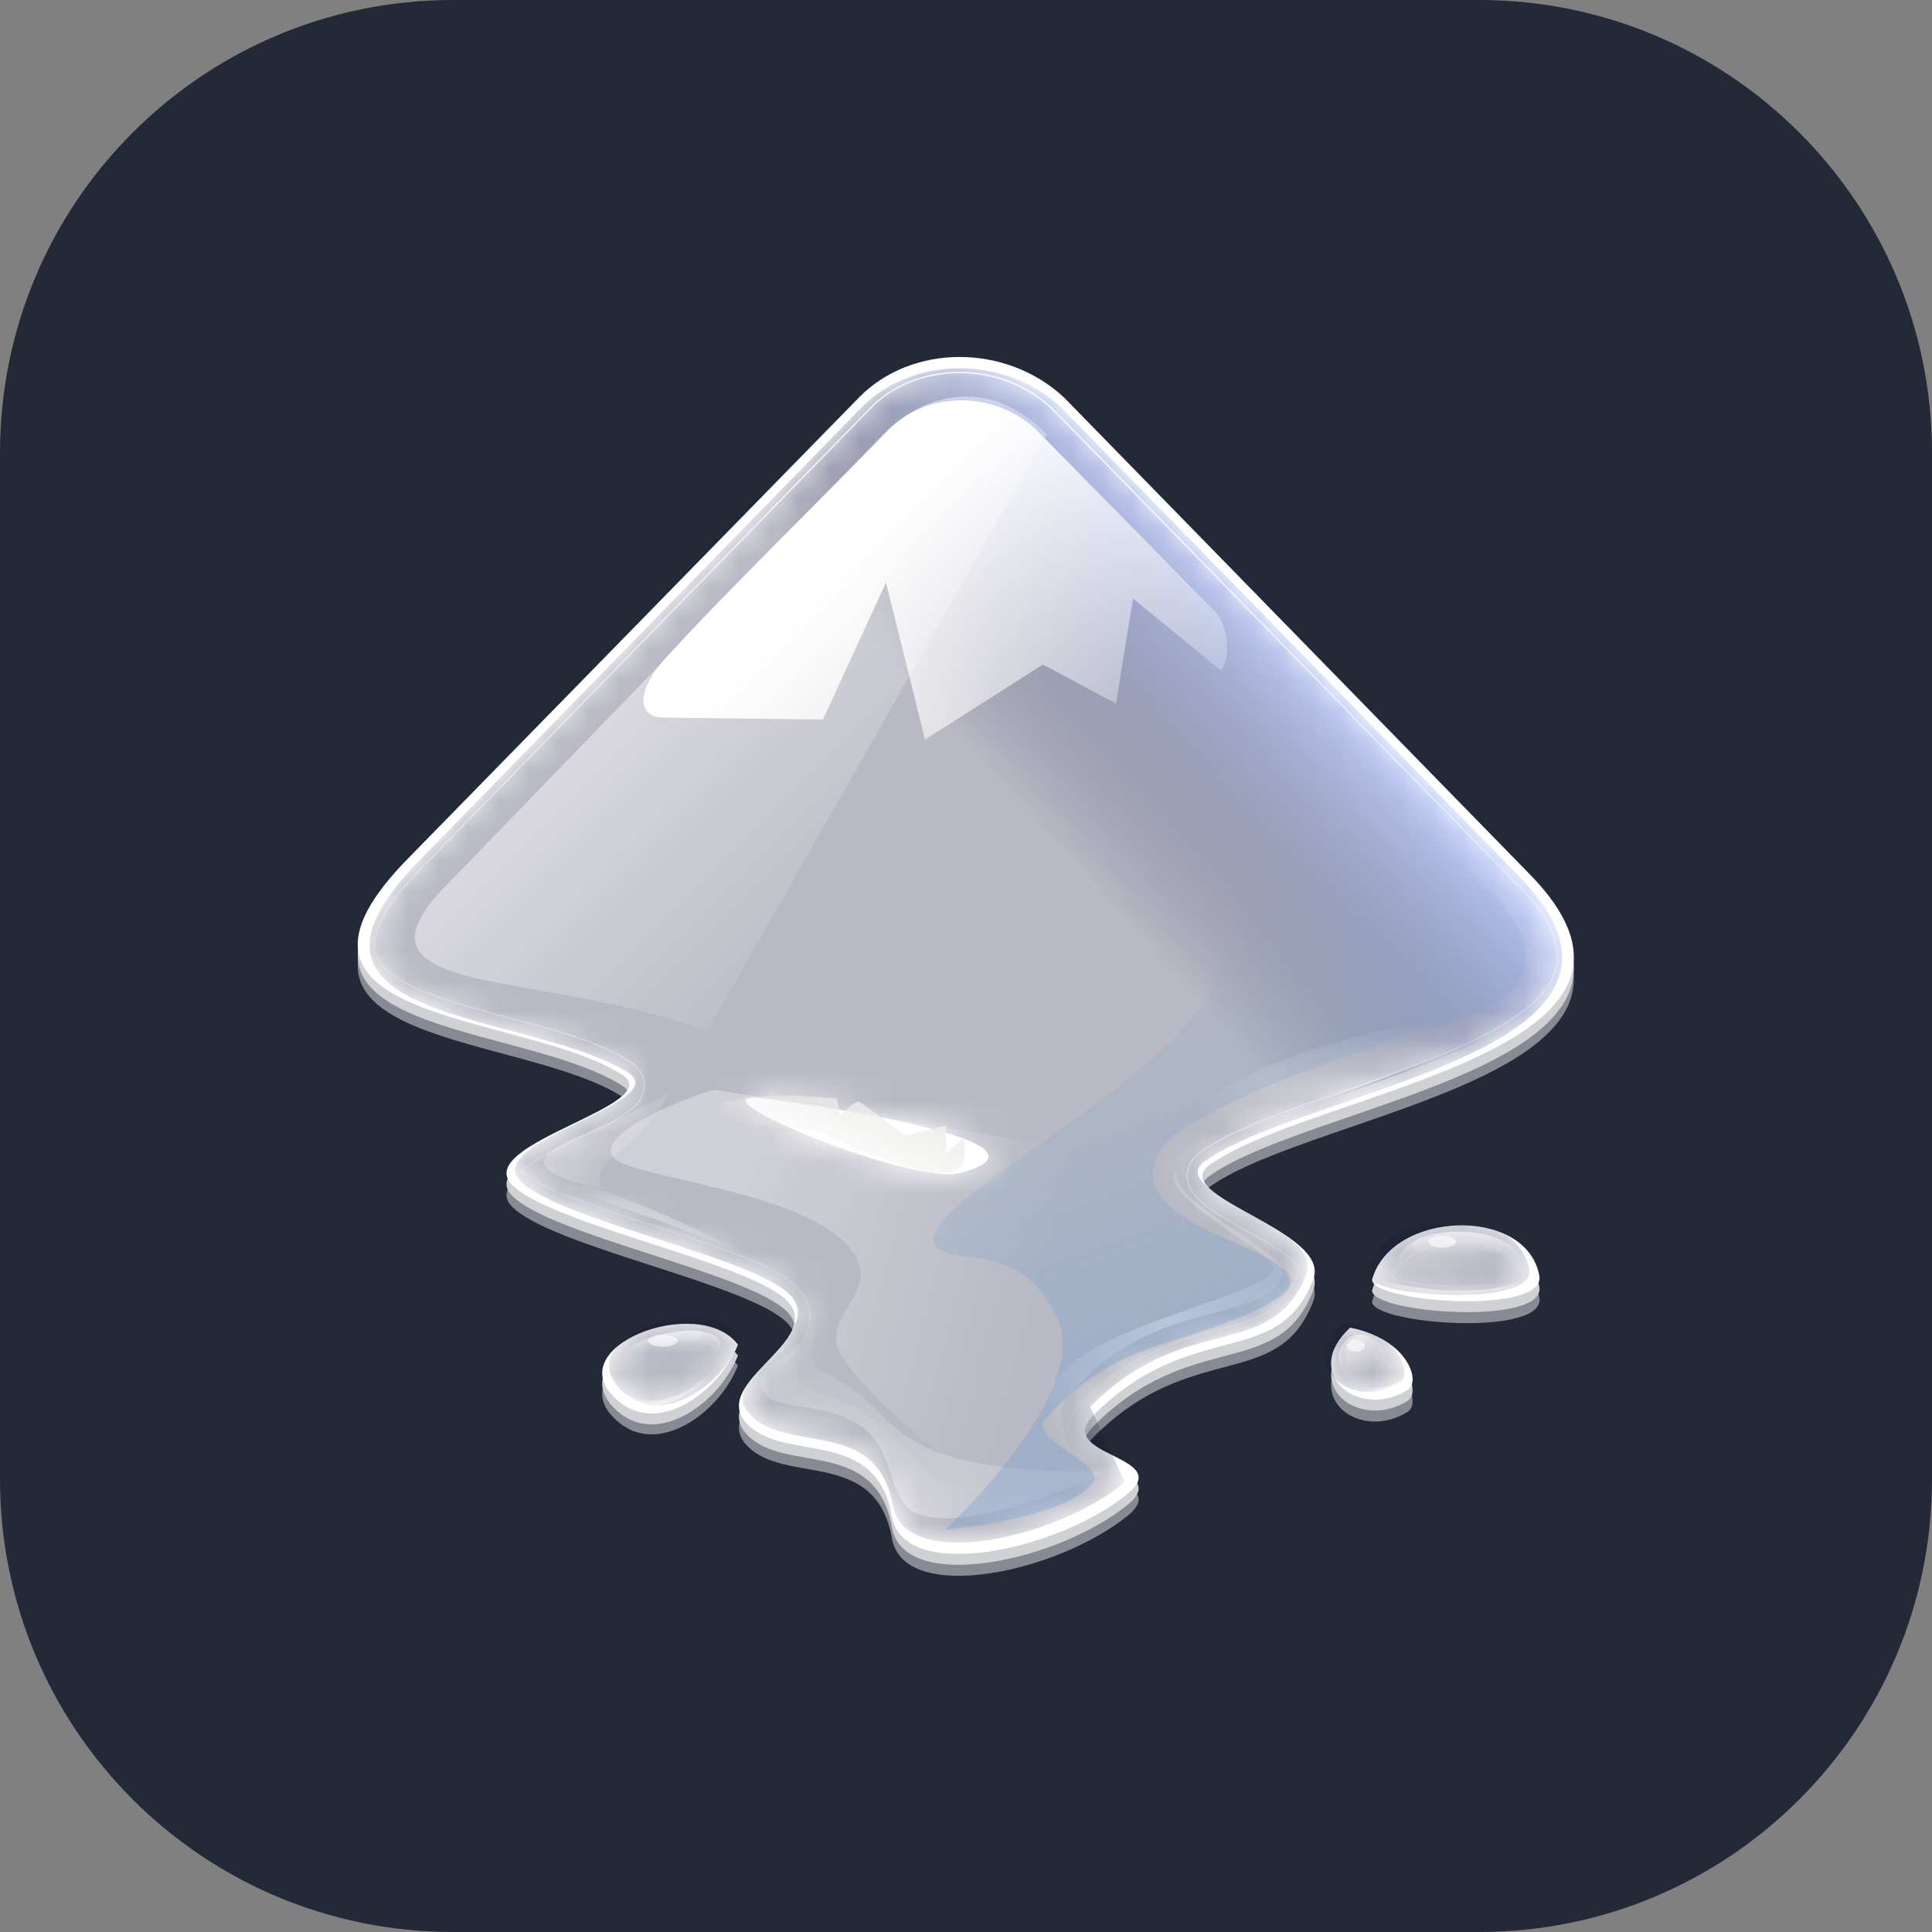 <svg width="64" height="64" viewBox="0 0 64 64" fill="none" xmlns="http://www.w3.org/2000/svg">
<rect x="0" y="0" width="64" height="64" fill="#808080" stroke="none"/>
<g clip-path="url(#clip0_1126_2179)">
<path d="M49 0H15C6.716 0 0 6.716 0 15V49C0 57.284 6.716 64 15 64H49C57.284 64 64 57.284 64 49V15C64 6.716 57.284 0 49 0Z" fill="#242938"/>
<g opacity="0.783">
<path d="M28.455 13.528L13.611 28.703C8.012 34.302 17.256 33.838 20.602 35.959C22.16 36.953 15.632 38.245 16.958 39.604C18.25 40.929 24.777 42.155 26.069 43.447C27.362 44.772 23.452 46.164 24.744 47.523C26.003 48.848 29.018 47.589 29.548 50.604C29.946 52.824 35.082 51.73 37.401 49.809C38.826 48.583 34.916 48.583 36.208 47.257C39.455 43.977 42.338 45.766 43.498 42.751C44.16 41.128 38.594 39.968 40.085 38.941C43.63 36.456 56.552 35.197 50.588 29.233L35.247 13.528C33.326 11.739 30.211 11.739 28.455 13.528ZM45.452 42.751C45.452 43.513 51.317 43.944 50.986 42.586C50.522 40.266 46.082 40.465 45.452 42.751ZM20.47 46.76C21.795 47.92 23.816 46.495 24.446 44.905C23.154 43.182 18.382 44.971 20.47 46.76ZM44.723 44.342C43.067 45.866 45.022 47.423 46.645 46.396C47.076 46.098 46.612 44.706 44.723 44.342Z" fill="white"/>
<path opacity="0.576" d="M28.455 13.859L13.611 29.034C8.012 34.667 17.256 34.203 20.602 36.323C22.16 37.317 15.632 38.61 16.958 39.968C18.25 41.293 24.777 42.519 26.069 43.812C27.362 45.137 23.452 46.529 24.744 47.887C26.003 49.212 29.018 47.953 29.548 50.968C29.946 53.188 35.082 52.095 37.401 50.173C38.826 48.947 34.916 48.947 36.208 47.622C39.455 44.342 42.338 46.131 43.498 43.116C44.16 41.492 38.594 40.333 40.085 39.305C43.597 36.82 56.552 35.561 50.588 29.597L35.247 13.859C33.326 12.07 30.211 12.07 28.455 13.859ZM45.452 43.116C45.452 43.878 51.317 44.309 50.986 42.95C50.522 40.631 46.082 40.796 45.452 43.116ZM20.47 47.092C21.795 48.251 23.816 46.827 24.446 45.236C23.154 43.547 18.382 45.336 20.47 47.092ZM44.723 44.706C43.067 46.23 45.022 47.788 46.645 46.76C47.076 46.462 46.612 45.038 44.723 44.706Z" fill="white"/>
</g>
<path d="M28.455 13.167L13.611 28.342C8.012 33.942 17.256 33.478 20.602 35.598C22.16 36.592 15.632 37.885 16.958 39.243C18.25 40.568 24.777 41.794 26.069 43.087C27.362 44.412 23.452 45.803 24.744 47.162C26.003 48.487 29.018 47.228 29.548 50.243C29.946 52.463 35.082 51.37 37.401 49.448C38.826 48.222 34.916 48.222 36.208 46.897C39.455 43.617 42.338 45.406 43.498 42.391C44.16 40.767 38.594 39.608 40.085 38.58C43.597 36.095 56.552 34.836 50.588 28.872L35.247 13.167C33.326 11.378 30.211 11.378 28.455 13.167ZM45.452 42.391C45.452 43.153 51.317 43.584 50.986 42.225C50.522 39.939 46.082 40.105 45.452 42.391ZM20.47 46.4C21.795 47.559 23.816 46.135 24.446 44.544C23.154 42.821 18.382 44.644 20.47 46.4ZM44.723 43.981C43.067 45.505 45.022 47.062 46.645 46.035C47.076 45.737 46.612 44.346 44.723 43.981Z" fill="white"/>
<mask id="mask0_1126_2179" style="mask-type:luminance" maskUnits="userSpaceOnUse" x="12" y="12" width="40" height="40">
<path d="M28.529 13.505L13.983 28.412C8.467 33.928 17.53 33.468 20.813 35.537C22.324 36.522 15.954 37.803 17.234 39.116C18.515 40.429 24.885 41.611 26.165 42.892C27.446 44.206 23.604 45.585 24.852 46.865C26.1 48.179 29.055 46.931 29.58 49.886C29.974 52.086 35.031 50.969 37.264 49.098L36.114 46.602C39.299 43.385 42.123 45.158 43.272 42.203C43.896 40.627 38.478 39.477 39.923 38.459C43.371 36.03 56.078 34.782 50.233 28.937L35.162 13.505C33.323 11.764 30.237 11.764 28.529 13.505V13.505ZM25.016 36.358C25.344 36.358 35.885 37.77 31.813 38.853C30.27 39.28 23.144 36.358 25.016 36.358ZM45.21 42.203C45.21 42.958 50.956 43.352 50.66 42.038C50.201 39.773 45.834 39.97 45.21 42.203V42.203ZM20.682 46.143C21.995 47.259 23.965 45.88 24.589 44.304C23.341 42.629 18.646 44.403 20.682 46.143ZM44.52 43.779C42.911 45.256 44.816 46.8 46.392 45.782C46.786 45.486 46.326 44.107 44.52 43.779Z" fill="white"/>
</mask>
<g mask="url(#mask0_1126_2179)">
<path d="M28.529 13.505L13.983 28.412C8.467 33.928 17.53 33.468 20.813 35.537C22.324 36.522 15.954 37.803 17.234 39.116C18.515 40.429 24.885 41.611 26.165 42.892C27.446 44.206 23.604 45.585 24.852 46.865C26.1 48.179 29.055 46.931 29.58 49.886C29.974 52.086 35.031 50.969 37.264 49.098L36.114 46.602C39.299 43.385 42.123 45.158 43.272 42.203C43.896 40.627 38.478 39.477 39.923 38.459C43.371 36.03 56.078 34.782 50.233 28.937L35.162 13.505C33.323 11.764 30.237 11.764 28.529 13.505ZM25.016 36.358C25.344 36.358 35.885 37.77 31.813 38.853C30.27 39.28 23.144 36.358 25.016 36.358ZM45.21 42.203C45.21 42.958 50.956 43.352 50.66 42.038C50.201 39.773 45.834 39.97 45.21 42.203ZM20.682 46.143C21.995 47.259 23.965 45.88 24.589 44.304C23.341 42.629 18.646 44.403 20.682 46.143ZM44.52 43.779C42.911 45.256 44.816 46.8 46.392 45.782C46.786 45.486 46.326 44.107 44.52 43.779Z" fill="url(#paint0_linear_1126_2179)"/>
</g>
<path opacity="0.505" d="M14.937 29.171C10.895 33.147 17.985 32.053 23.419 34.174L34.684 14.393C32.994 12.637 30.808 12.803 29.25 14.393L14.937 29.171Z" fill="url(#paint1_linear_1126_2179)"/>
<path d="M34.352 14.261L40.217 20.224C40.747 20.755 40.747 21.881 40.449 22.212L37.533 19.827L36.97 23.306L34.551 22.014L30.642 24.499L29.349 19.297L27.262 23.836L21.994 23.77C21 23.77 21.132 22.743 22.159 21.682C24.214 19.429 28.19 15.553 29.449 14.227C30.774 12.902 33.027 12.968 34.352 14.261Z" fill="url(#paint2_linear_1126_2179)"/>
<path opacity="0.217" d="M26.301 42.457C26.301 42.457 26.93 43.418 26.864 43.882C26.732 44.776 24.81 45.24 25.241 46.035C25.671 46.831 27.195 46.367 28.454 47.195C29.713 48.023 29.382 49.68 30.31 50.111C32.099 50.939 36.87 48.686 36.605 48.752C36.373 48.785 31.933 49.713 30.939 48.918C29.813 47.99 29.482 47.361 28.62 46.797C27.825 46.3 26.732 46.069 26.466 45.671C26.201 45.24 26.997 44.71 27.03 43.915C27.096 43.385 26.301 42.457 26.301 42.457Z" fill="url(#paint3_radial_1126_2179)"/>
<g opacity="0.276">
<path d="M26.301 42.457C26.301 42.457 26.93 43.418 26.864 43.882C26.732 44.776 24.81 45.24 25.241 46.035C25.671 46.831 27.195 46.367 28.454 47.195C29.713 48.023 29.382 49.68 30.31 50.111C32.099 50.939 36.87 48.686 36.605 48.752C28.72 48.785 30.21 46.764 27.162 45.406C26.732 45.207 26.963 44.677 27.03 43.882C27.096 43.385 26.301 42.457 26.301 42.457Z" fill="url(#paint4_radial_1126_2179)"/>
</g>
<path opacity="0.453" d="M39.687 38.315C46.744 35.731 49.03 35.366 51.349 33.014C48.633 35.3 42.934 36.526 38.295 38.547L39.687 38.315Z" fill="url(#paint5_radial_1126_2179)"/>
<g opacity="0.512">
<path d="M39.687 37.984C51.316 33.875 49.361 33.875 51.349 32.683C47.639 34.107 40.747 34.24 38.295 38.216L39.687 37.984Z" fill="url(#paint6_radial_1126_2179)"/>
</g>
<path opacity="0.286" d="M49.826 41.264C49.826 41.529 49.163 41.728 48.301 41.728C47.473 41.728 46.777 41.529 46.777 41.264C46.777 40.999 47.44 40.8 48.301 40.8C49.163 40.8 49.826 40.999 49.826 41.264Z" fill="url(#paint7_linear_1126_2179)"/>
<g opacity="0.621">
<path d="M50.357 41.794C50.357 42.358 49.429 42.788 48.336 42.788C47.209 42.788 46.315 42.324 46.315 41.794C46.315 41.231 47.242 40.8 48.336 40.8C49.462 40.8 50.357 41.264 50.357 41.794Z" fill="url(#paint8_linear_1126_2179)"/>
</g>
<path d="M45.553 42.358C46.282 43.02 50.258 43.352 50.92 42.159C49.628 43.086 46.779 42.755 45.553 42.358Z" fill="url(#paint9_radial_1126_2179)"/>
<path opacity="0.286" d="M45.553 44.578C45.685 44.876 45.619 45.207 45.354 45.34C45.089 45.472 44.757 45.34 44.625 45.075C44.492 44.776 44.559 44.445 44.824 44.312C45.089 44.147 45.42 44.279 45.553 44.578Z" fill="url(#paint10_linear_1126_2179)"/>
<g opacity="0.621">
<path d="M45.849 44.71C46.081 45.141 45.949 45.638 45.551 45.837C45.154 46.035 44.69 45.837 44.458 45.406C44.226 44.975 44.358 44.478 44.756 44.279C45.154 44.081 45.617 44.279 45.849 44.71Z" fill="url(#paint11_linear_1126_2179)"/>
</g>
<path d="M44.559 45.903C45.122 46.367 47.309 46.4 46.48 45.108C46.712 46.135 45.221 46.035 44.559 45.903Z" fill="url(#paint12_radial_1126_2179)"/>
<path d="M17.752 39.111C17.752 39.011 25.174 41.364 26.433 42.656C25.406 41.629 20.104 39.309 19.309 39.276C18.514 39.243 17.851 39.177 17.752 39.111Z" fill="url(#paint13_radial_1126_2179)"/>
<path opacity="0.286" d="M23.31 44.183C23.383 44.354 22.863 44.62 22.117 44.8C21.371 44.98 20.742 44.99 20.669 44.819C20.596 44.648 21.115 44.381 21.861 44.202C22.608 44.022 23.237 44.012 23.31 44.183Z" fill="url(#paint14_linear_1126_2179)"/>
<g opacity="0.621">
<path d="M23.844 44.405C24.019 44.758 23.373 45.239 22.453 45.487C21.533 45.735 20.608 45.654 20.444 45.322C20.269 44.968 20.915 44.488 21.835 44.24C22.755 43.992 23.669 44.052 23.844 44.405Z" fill="url(#paint15_linear_1126_2179)"/>
</g>
<g opacity="0.616">
<path d="M20.139 45.406C20.139 45.406 20.536 46.466 21.63 46.532C22.756 46.599 24.015 45.207 24.115 44.71C23.916 45.141 22.856 46.433 21.497 46.4C20.702 46.4 20.139 45.406 20.139 45.406Z" fill="url(#paint16_radial_1126_2179)"/>
</g>
<path d="M31.802 12.339C30.675 12.339 29.582 12.736 28.82 13.532L14.009 28.707C12.651 30.065 12.319 30.96 12.419 31.457C12.452 31.722 12.584 31.921 12.85 32.153C13.114 32.385 13.512 32.617 13.976 32.815C14.937 33.213 16.196 33.544 17.455 33.876C18.714 34.207 19.94 34.571 20.868 35.168C21 35.267 21.133 35.367 21.232 35.532C21.332 35.698 21.365 35.897 21.332 36.096C21.265 36.46 21.033 36.659 20.802 36.824C20.338 37.189 19.708 37.454 19.078 37.752C18.449 38.05 17.82 38.382 17.488 38.614C17.323 38.746 17.256 38.846 17.289 38.846C17.289 38.846 17.256 38.746 17.323 38.812C17.521 39.011 18.151 39.376 18.946 39.674C19.741 39.972 20.702 40.303 21.663 40.602C22.624 40.933 23.618 41.231 24.446 41.562C25.274 41.894 25.97 42.192 26.401 42.656C26.633 42.888 26.799 43.186 26.832 43.451C26.865 43.749 26.799 44.014 26.666 44.246C26.434 44.71 26.07 45.075 25.771 45.406C25.44 45.737 25.142 46.069 25.043 46.3C24.976 46.4 24.976 46.466 24.976 46.532C24.976 46.566 24.976 46.632 25.076 46.731C25.506 47.195 26.434 47.261 27.494 47.493C28.024 47.626 28.588 47.791 29.052 48.222C29.515 48.653 29.88 49.249 30.046 50.111C30.112 50.475 30.311 50.641 30.741 50.773C31.205 50.906 31.901 50.939 32.663 50.84C34.187 50.608 36.01 49.879 37.037 49.017L37.103 48.951C37.037 48.885 36.871 48.785 36.606 48.653C36.275 48.487 35.91 48.355 35.612 47.99C35.48 47.791 35.38 47.526 35.413 47.228C35.446 46.93 35.612 46.698 35.811 46.499C37.534 44.776 39.191 44.346 40.45 44.014C41.079 43.849 41.609 43.683 42.007 43.451C42.404 43.186 42.736 42.855 43.001 42.192C43.034 42.126 43.034 42.093 43.001 42.026C42.968 41.927 42.868 41.794 42.703 41.662C42.371 41.364 41.808 41.066 41.245 40.734C40.681 40.436 40.151 40.138 39.754 39.773C39.555 39.575 39.356 39.376 39.323 39.011C39.29 38.647 39.522 38.349 39.787 38.15C40.781 37.454 42.272 36.924 43.895 36.361C45.519 35.797 47.275 35.201 48.667 34.538C50.091 33.876 51.118 33.114 51.45 32.351C51.615 31.954 51.649 31.589 51.483 31.059C51.317 30.529 50.92 29.933 50.191 29.237L34.883 13.565C34.022 12.736 32.895 12.339 31.802 12.339ZM48.302 41.132C47.341 41.165 46.48 41.596 46.115 42.291C46.215 42.325 46.314 42.391 46.48 42.424C46.977 42.523 47.673 42.623 48.335 42.623C48.998 42.623 49.694 42.59 50.124 42.457C50.29 42.391 50.389 42.358 50.456 42.325C50.356 41.927 50.158 41.662 49.76 41.463C49.395 41.198 48.832 41.099 48.302 41.132ZM22.955 44.379C22.193 44.312 21.265 44.611 20.802 45.008C20.57 45.207 20.47 45.373 20.47 45.472C20.47 45.572 20.503 45.737 20.802 46.002C21.299 46.433 21.829 46.367 22.458 46.035C22.988 45.737 23.452 45.207 23.75 44.644C23.552 44.511 23.287 44.412 22.955 44.379ZM44.889 44.611C44.724 44.809 44.657 45.008 44.624 45.141C44.624 45.34 44.657 45.472 44.79 45.605C45.055 45.87 45.618 45.969 46.215 45.638C46.215 45.572 46.182 45.472 46.082 45.34C45.95 45.075 45.519 44.776 44.889 44.611Z" stroke="url(#paint17_radial_1126_2179)" stroke-width="0.045"/>
<g opacity="0.325">
<path d="M23.651 36.096C22.757 36.361 19.874 37.454 20.272 38.282C20.669 39.078 27.395 39.409 28.423 41.794C28.887 42.822 27.395 43.617 27.76 44.677C28.058 45.505 30.278 47.56 31.703 48.554C32.829 49.316 34.287 47.924 33.691 46.797C32.763 44.975 36.971 42.755 38.86 41.728C39.953 41.132 36.573 38.216 36.573 38.216L23.651 36.096Z" fill="url(#paint18_linear_1126_2179)"/>
</g>
<path d="M23.981 36.924C24.776 37.52 26.367 37.156 27.328 37.586C29.614 38.614 32.43 39.773 31.9 37.719L31.337 38.216V37.288L29.979 37.62C29.979 37.62 28.918 36.791 28.454 36.493C28.355 36.427 27.825 36.957 27.825 36.957L27.725 36.394C27.063 36.327 26.4 36.294 25.804 36.294C24.412 36.327 23.484 36.526 23.981 36.924Z" fill="url(#paint19_linear_1126_2179)"/>
<g opacity="0.478">
<path d="M38.991 38.779C38.693 39.906 42.801 41.463 42.47 42.258C41.807 43.981 38.096 42.821 35.247 46.433C34.849 46.963 35.81 48.819 35.678 48.587C35.545 48.355 34.551 46.831 34.816 46.068C35.611 43.716 43.431 42.821 42.006 41.695C41.178 41.065 38.229 39.276 38.991 38.779Z" fill="url(#paint20_radial_1126_2179)"/>
</g>
<path opacity="0.586" d="M48.235 41.132C48.235 41.231 48.036 41.331 47.771 41.331C47.506 41.331 47.307 41.231 47.307 41.132C47.307 41.032 47.506 40.933 47.771 40.933C48.036 40.933 48.235 41.032 48.235 41.132ZM45.219 44.578C45.219 44.677 45.087 44.776 44.921 44.776C44.756 44.776 44.623 44.677 44.623 44.578C44.623 44.478 44.756 44.379 44.921 44.379C45.087 44.379 45.219 44.478 45.219 44.578ZM22.457 44.412C22.457 44.511 22.225 44.611 21.96 44.611C21.695 44.611 21.463 44.511 21.463 44.412C21.463 44.312 21.695 44.213 21.96 44.213C22.225 44.213 22.457 44.312 22.457 44.412Z" fill="white"/>
<path opacity="0.251" d="M22.159 36.195C19.575 37.785 15.599 38.349 19.973 39.409C19.442 38.249 21.099 38.382 22.159 36.195Z" fill="url(#paint21_linear_1126_2179)"/>
<g opacity="0.363">
<path d="M31.305 50.674C31.305 50.674 35.281 50.31 36.175 49.15C36.706 48.487 34.055 47.692 34.618 47.029C36.772 44.578 38.594 44.677 41.112 43.617C43.63 42.59 42.703 42.093 41.874 41.629C40.483 40.867 37.368 40.038 38.395 38.183C39.423 36.327 48.468 33.743 48.468 33.743C51.218 32.815 50.854 31.125 49.528 29.701L41.477 21.716C41.477 21.716 41.874 29.336 40.251 32.616C38.23 36.626 27.528 41.132 32.001 41.629C33.591 41.794 34.353 42.358 34.983 43.55C36.308 46.069 31.305 50.674 31.305 50.674Z" fill="url(#paint22_linear_1126_2179)"/>
</g>
</g>
<defs>
<linearGradient id="paint0_linear_1126_2179" x1="44.798" y1="23.181" x2="37.034" y2="30.201" gradientUnits="userSpaceOnUse">
<stop stop-color="#C0CDF9"/>
<stop offset="1" stop-color="#07092D" stop-opacity="0.288"/>
</linearGradient>
<linearGradient id="paint1_linear_1126_2179" x1="21.683" y1="20.382" x2="30.7" y2="29.4" gradientUnits="userSpaceOnUse">
<stop stop-color="white"/>
<stop offset="1" stop-color="white" stop-opacity="0"/>
</linearGradient>
<linearGradient id="paint2_linear_1126_2179" x1="27.702" y1="18.721" x2="38.426" y2="29.445" gradientUnits="userSpaceOnUse">
<stop stop-color="white"/>
<stop offset="1" stop-color="white" stop-opacity="0"/>
</linearGradient>
<radialGradient id="paint3_radial_1126_2179" cx="0" cy="0" r="1" gradientUnits="userSpaceOnUse" gradientTransform="translate(25.178 49.703) scale(9.101 6.085)">
<stop stop-color="white"/>
<stop offset="1" stop-color="white" stop-opacity="0"/>
</radialGradient>
<radialGradient id="paint4_radial_1126_2179" cx="0" cy="0" r="1" gradientUnits="userSpaceOnUse" gradientTransform="translate(30.016 49.922) scale(11.61 7.769)">
<stop stop-color="white"/>
<stop offset="1" stop-color="white" stop-opacity="0"/>
</radialGradient>
<radialGradient id="paint5_radial_1126_2179" cx="0" cy="0" r="1" gradientUnits="userSpaceOnUse" gradientTransform="translate(44.823 35.779) scale(6.479 2.747)">
<stop stop-color="white"/>
<stop offset="1" stop-color="white" stop-opacity="0"/>
</radialGradient>
<radialGradient id="paint6_radial_1126_2179" cx="0" cy="0" r="1" gradientUnits="userSpaceOnUse" gradientTransform="translate(46.203 36.541) scale(6.479 2.747)">
<stop stop-color="white"/>
<stop offset="1" stop-color="white" stop-opacity="0"/>
</radialGradient>
<linearGradient id="paint7_linear_1126_2179" x1="48.318" y1="40.55" x2="48.341" y2="41.744" gradientUnits="userSpaceOnUse">
<stop stop-color="white"/>
<stop offset="1" stop-color="white" stop-opacity="0"/>
</linearGradient>
<linearGradient id="paint8_linear_1126_2179" x1="48.335" y1="40.392" x2="48.335" y2="42.206" gradientUnits="userSpaceOnUse">
<stop stop-color="white"/>
<stop offset="1" stop-color="white" stop-opacity="0"/>
</linearGradient>
<radialGradient id="paint9_radial_1126_2179" cx="0" cy="0" r="1" gradientUnits="userSpaceOnUse" gradientTransform="translate(48.245 42.567) scale(2.666 0.395)">
<stop stop-color="white"/>
<stop offset="1" stop-color="white" stop-opacity="0"/>
</radialGradient>
<linearGradient id="paint10_linear_1126_2179" x1="44.765" y1="44.242" x2="45.352" y2="45.281" gradientUnits="userSpaceOnUse">
<stop stop-color="white"/>
<stop offset="1" stop-color="white" stop-opacity="0"/>
</linearGradient>
<linearGradient id="paint11_linear_1126_2179" x1="44.539" y1="43.866" x2="45.362" y2="45.483" gradientUnits="userSpaceOnUse">
<stop stop-color="white"/>
<stop offset="1" stop-color="white" stop-opacity="0"/>
</linearGradient>
<radialGradient id="paint12_radial_1126_2179" cx="0" cy="0" r="1" gradientUnits="userSpaceOnUse" gradientTransform="translate(45.746 46.223) rotate(-26.903) scale(1.154 0.392)">
<stop stop-color="white"/>
<stop offset="1" stop-color="white" stop-opacity="0"/>
</radialGradient>
<radialGradient id="paint13_radial_1126_2179" cx="0" cy="0" r="1" gradientUnits="userSpaceOnUse" gradientTransform="translate(21.914 40.311) scale(4.303 1.751)">
<stop stop-color="white" stop-opacity="0.33"/>
<stop offset="1" stop-color="white" stop-opacity="0"/>
</radialGradient>
<linearGradient id="paint14_linear_1126_2179" x1="21.775" y1="44.037" x2="21.824" y2="44.626" gradientUnits="userSpaceOnUse">
<stop stop-color="white"/>
<stop offset="1" stop-color="white" stop-opacity="0"/>
</linearGradient>
<linearGradient id="paint15_linear_1126_2179" x1="21.706" y1="43.984" x2="21.712" y2="44.837" gradientUnits="userSpaceOnUse">
<stop stop-color="white"/>
<stop offset="1" stop-color="white" stop-opacity="0"/>
</linearGradient>
<radialGradient id="paint16_radial_1126_2179" cx="0" cy="0" r="1" gradientUnits="userSpaceOnUse" gradientTransform="translate(21.96 46.514) rotate(-15.496) scale(2.438 0.911)">
<stop stop-color="white"/>
<stop offset="1" stop-color="white" stop-opacity="0"/>
</radialGradient>
<radialGradient id="paint17_radial_1126_2179" cx="0" cy="0" r="1" gradientUnits="userSpaceOnUse" gradientTransform="translate(33.6 16.533) scale(33.708 33.177)">
<stop stop-color="white"/>
<stop offset="1" stop-color="white" stop-opacity="0"/>
</radialGradient>
<linearGradient id="paint18_linear_1126_2179" x1="24.135" y1="40.791" x2="34.251" y2="43.466" gradientUnits="userSpaceOnUse">
<stop stop-color="white"/>
<stop offset="1" stop-color="white" stop-opacity="0"/>
</linearGradient>
<linearGradient id="paint19_linear_1126_2179" x1="28.557" y1="36.038" x2="27.42" y2="38.644" gradientUnits="userSpaceOnUse">
<stop stop-color="#EEEEEC"/>
<stop offset="1" stop-color="#EEEEEC" stop-opacity="0"/>
</linearGradient>
<radialGradient id="paint20_radial_1126_2179" cx="0" cy="0" r="1" gradientUnits="userSpaceOnUse" gradientTransform="translate(38.719 43.572) scale(5.3 6.738)">
<stop stop-color="white"/>
<stop offset="1" stop-color="white" stop-opacity="0"/>
</radialGradient>
<linearGradient id="paint21_linear_1126_2179" x1="19.83" y1="37.21" x2="21.423" y2="38.476" gradientUnits="userSpaceOnUse">
<stop stop-color="white"/>
<stop offset="1" stop-color="white" stop-opacity="0"/>
</linearGradient>
<linearGradient id="paint22_linear_1126_2179" x1="41.673" y1="42.985" x2="36.944" y2="30.252" gradientUnits="userSpaceOnUse">
<stop stop-color="#729FCF"/>
<stop offset="1" stop-color="#729FCF" stop-opacity="0"/>
</linearGradient>
<clipPath id="clip0_1126_2179">
<rect width="64" height="64" fill="white"/>
</clipPath>
</defs>
</svg>
